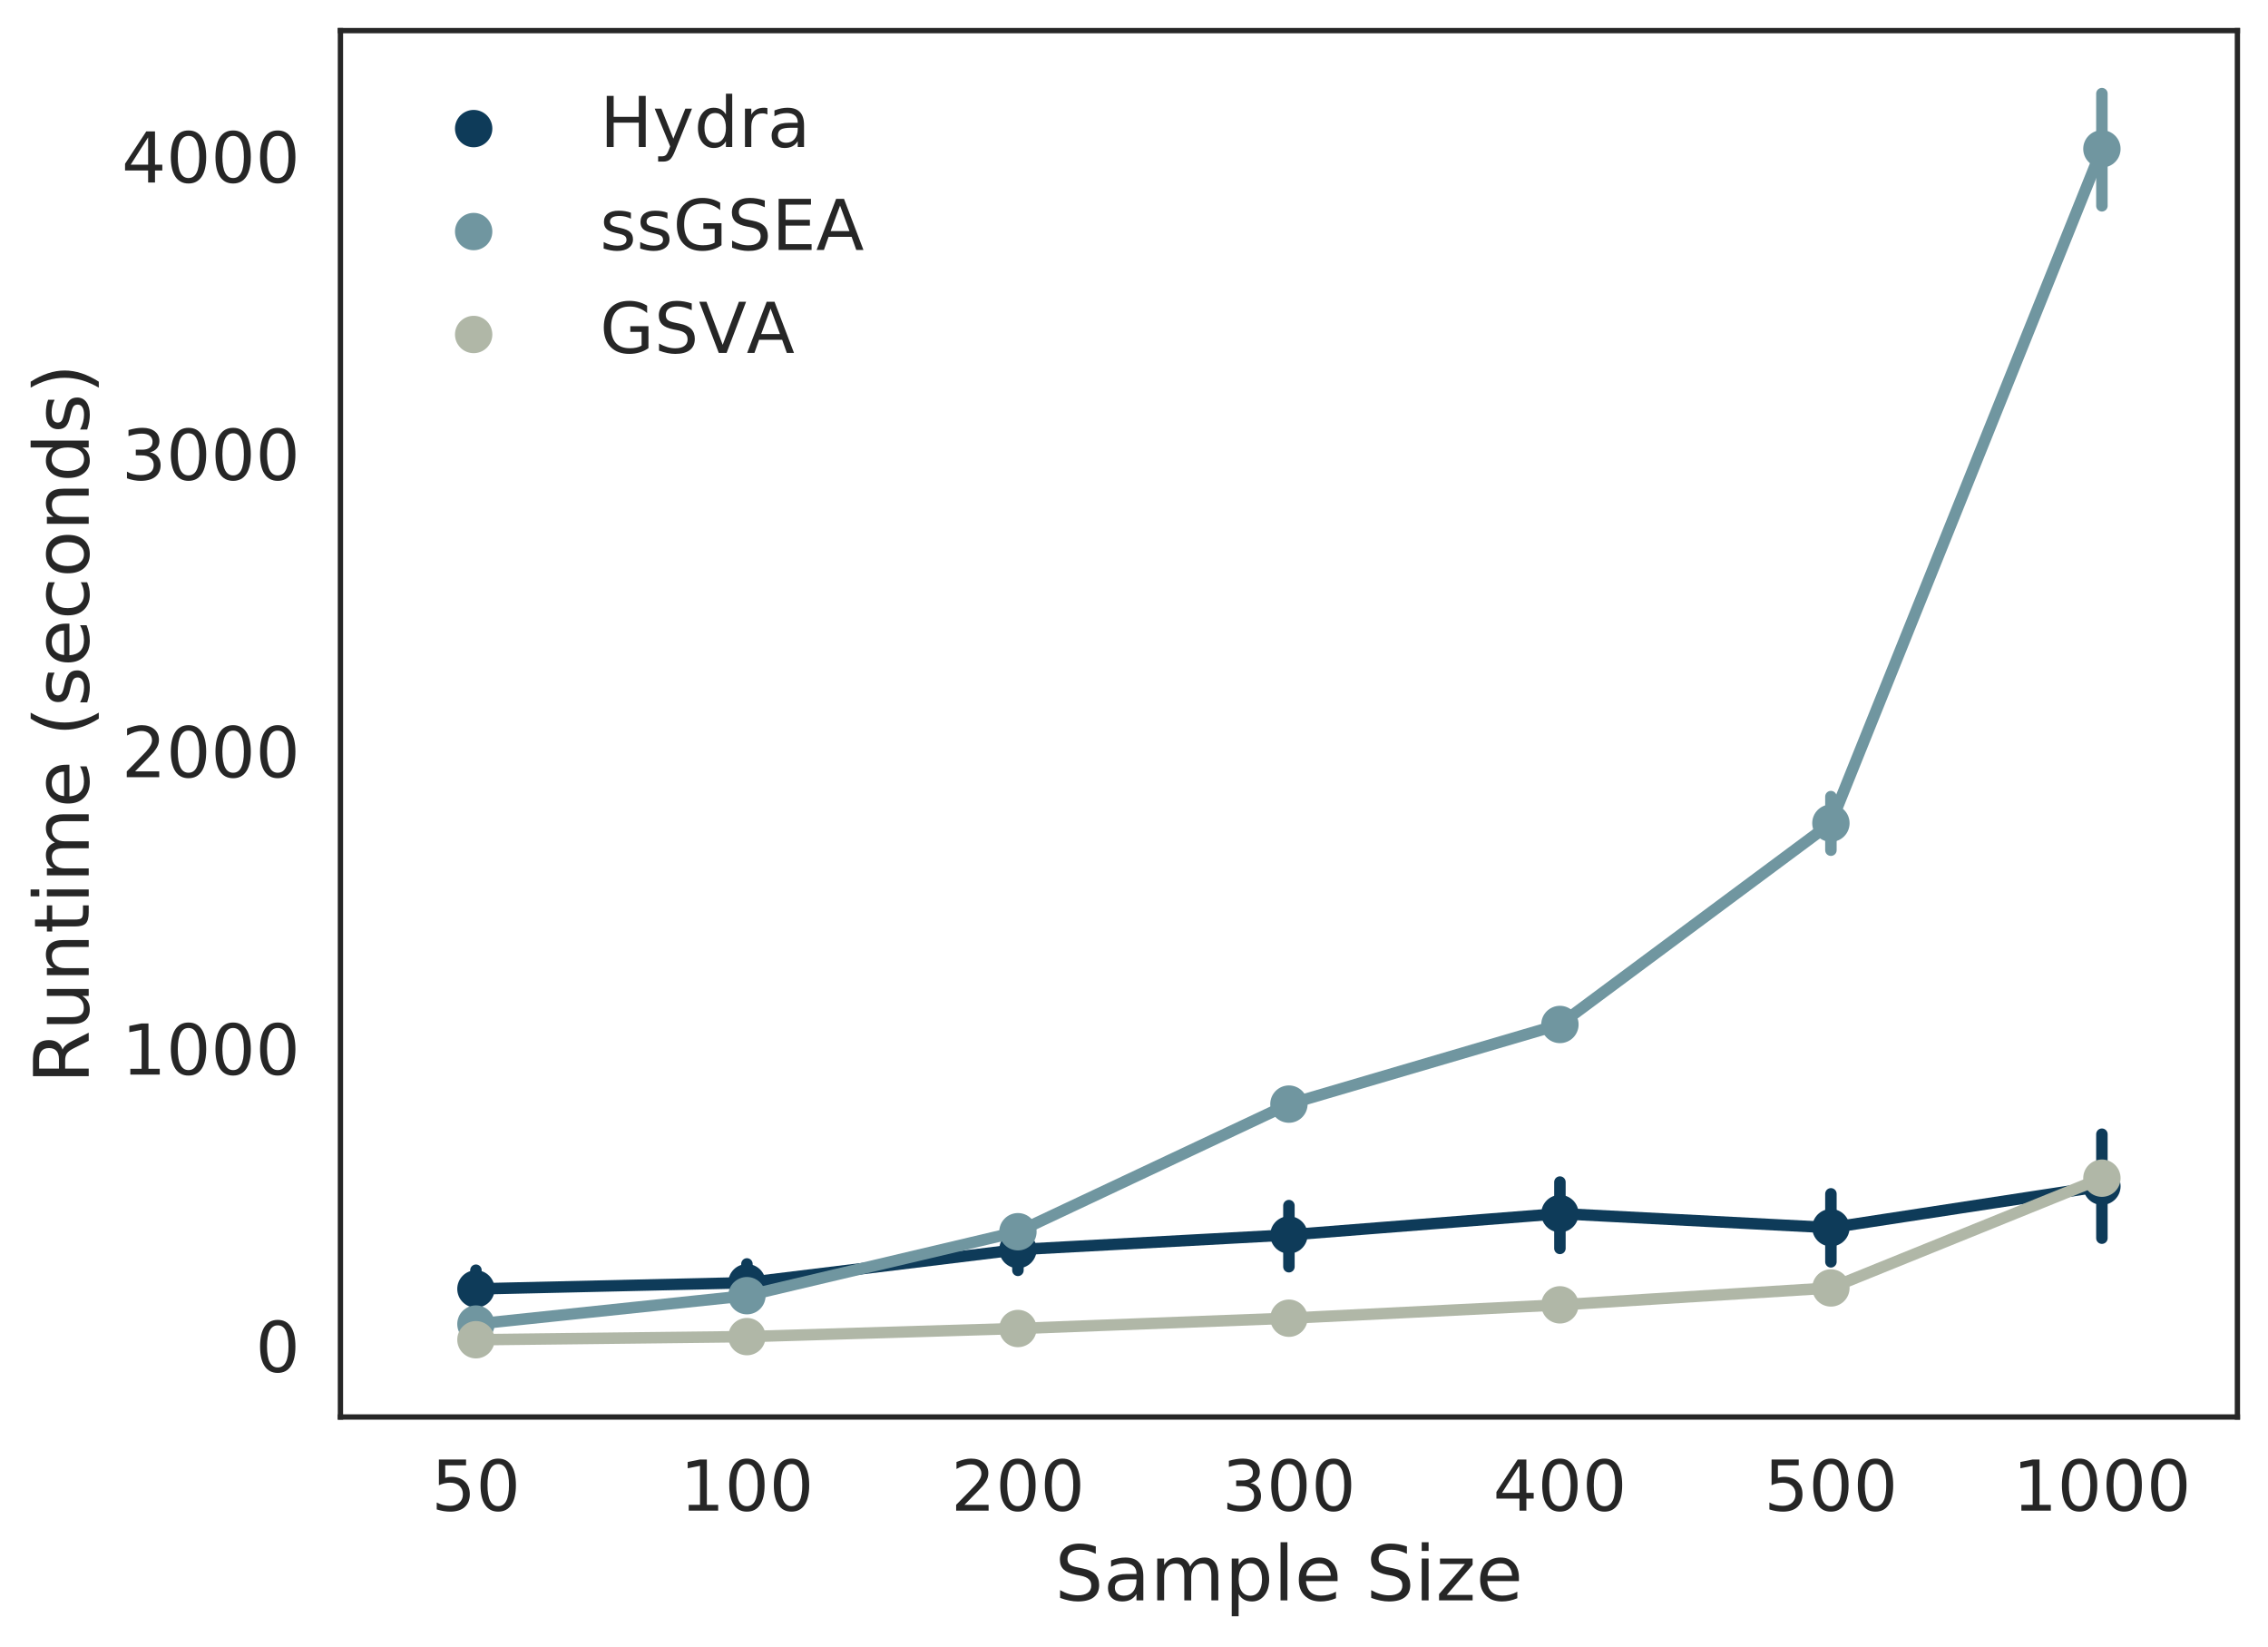 <?xml version="1.0" encoding="utf-8" standalone="no"?>
<!DOCTYPE svg PUBLIC "-//W3C//DTD SVG 1.1//EN"
  "http://www.w3.org/Graphics/SVG/1.1/DTD/svg11.dtd">
<!-- Created with matplotlib (https://matplotlib.org/) -->
<svg height="387.45pt" version="1.1" viewBox="0 0 533.713 387.45" width="533.713pt" xmlns="http://www.w3.org/2000/svg" xmlns:xlink="http://www.w3.org/1999/xlink">
 <defs>
  <style type="text/css">
*{stroke-linecap:butt;stroke-linejoin:round;}
  </style>
 </defs>
 <g id="figure_1">
  <g id="patch_1">
   <path d="M 0 387.45 
L 533.713 387.45 
L 533.713 0 
L 0 0 
z
" style="fill:#ffffff;"/>
  </g>
  <g id="axes_1">
   <g id="patch_2">
    <path d="M 80.113 333.36 
L 526.513 333.36 
L 526.513 7.2 
L 80.113 7.2 
z
" style="fill:#ffffff;"/>
   </g>
   <g id="matplotlib.axis_1">
    <g id="xtick_1">
     <g id="text_1">
      <!-- 50 -->
      <defs>
       <path d="M 10.797 72.906 
L 49.516 72.906 
L 49.516 64.594 
L 19.828 64.594 
L 19.828 46.734 
Q 21.969 47.469 24.109 47.828 
Q 26.266 48.188 28.422 48.188 
Q 40.625 48.188 47.75 41.5 
Q 54.891 34.812 54.891 23.391 
Q 54.891 11.625 47.562 5.094 
Q 40.234 -1.422 26.906 -1.422 
Q 22.312 -1.422 17.547 -0.641 
Q 12.797 0.141 7.719 1.703 
L 7.719 11.625 
Q 12.109 9.234 16.797 8.062 
Q 21.484 6.891 26.703 6.891 
Q 35.156 6.891 40.078 11.328 
Q 45.016 15.766 45.016 23.391 
Q 45.016 31 40.078 35.438 
Q 35.156 39.891 26.703 39.891 
Q 22.75 39.891 18.812 39.016 
Q 14.891 38.141 10.797 36.281 
z
" id="DejaVuSans-53"/>
       <path d="M 31.781 66.406 
Q 24.172 66.406 20.328 58.906 
Q 16.5 51.422 16.5 36.375 
Q 16.5 21.391 20.328 13.891 
Q 24.172 6.391 31.781 6.391 
Q 39.453 6.391 43.281 13.891 
Q 47.125 21.391 47.125 36.375 
Q 47.125 51.422 43.281 58.906 
Q 39.453 66.406 31.781 66.406 
z
M 31.781 74.219 
Q 44.047 74.219 50.516 64.516 
Q 56.984 54.828 56.984 36.375 
Q 56.984 17.969 50.516 8.266 
Q 44.047 -1.422 31.781 -1.422 
Q 19.531 -1.422 13.062 8.266 
Q 6.594 17.969 6.594 36.375 
Q 6.594 54.828 13.062 64.516 
Q 19.531 74.219 31.781 74.219 
z
" id="DejaVuSans-48"/>
      </defs>
      <g style="fill:#262626;" transform="translate(101.501 355.397)scale(0.165 -0.165)">
       <use xlink:href="#DejaVuSans-53"/>
       <use x="63.623" xlink:href="#DejaVuSans-48"/>
      </g>
     </g>
    </g>
    <g id="xtick_2">
     <g id="text_2">
      <!-- 100 -->
      <defs>
       <path d="M 12.406 8.297 
L 28.516 8.297 
L 28.516 63.922 
L 10.984 60.406 
L 10.984 69.391 
L 28.422 72.906 
L 38.281 72.906 
L 38.281 8.297 
L 54.391 8.297 
L 54.391 0 
L 12.406 0 
z
" id="DejaVuSans-49"/>
      </defs>
      <g style="fill:#262626;" transform="translate(160.023 355.397)scale(0.165 -0.165)">
       <use xlink:href="#DejaVuSans-49"/>
       <use x="63.623" xlink:href="#DejaVuSans-48"/>
       <use x="127.246" xlink:href="#DejaVuSans-48"/>
      </g>
     </g>
    </g>
    <g id="xtick_3">
     <g id="text_3">
      <!-- 200 -->
      <defs>
       <path d="M 19.188 8.297 
L 53.609 8.297 
L 53.609 0 
L 7.328 0 
L 7.328 8.297 
Q 12.938 14.109 22.625 23.891 
Q 32.328 33.688 34.812 36.531 
Q 39.547 41.844 41.422 45.531 
Q 43.312 49.219 43.312 52.781 
Q 43.312 58.594 39.234 62.25 
Q 35.156 65.922 28.609 65.922 
Q 23.969 65.922 18.812 64.312 
Q 13.672 62.703 7.812 59.422 
L 7.812 69.391 
Q 13.766 71.781 18.938 73 
Q 24.125 74.219 28.422 74.219 
Q 39.75 74.219 46.484 68.547 
Q 53.219 62.891 53.219 53.422 
Q 53.219 48.922 51.531 44.891 
Q 49.859 40.875 45.406 35.406 
Q 44.188 33.984 37.641 27.219 
Q 31.109 20.453 19.188 8.297 
z
" id="DejaVuSans-50"/>
      </defs>
      <g style="fill:#262626;" transform="translate(223.795 355.397)scale(0.165 -0.165)">
       <use xlink:href="#DejaVuSans-50"/>
       <use x="63.623" xlink:href="#DejaVuSans-48"/>
       <use x="127.246" xlink:href="#DejaVuSans-48"/>
      </g>
     </g>
    </g>
    <g id="xtick_4">
     <g id="text_4">
      <!-- 300 -->
      <defs>
       <path d="M 40.578 39.312 
Q 47.656 37.797 51.625 33 
Q 55.609 28.219 55.609 21.188 
Q 55.609 10.406 48.188 4.484 
Q 40.766 -1.422 27.094 -1.422 
Q 22.516 -1.422 17.656 -0.516 
Q 12.797 0.391 7.625 2.203 
L 7.625 11.719 
Q 11.719 9.328 16.594 8.109 
Q 21.484 6.891 26.812 6.891 
Q 36.078 6.891 40.938 10.547 
Q 45.797 14.203 45.797 21.188 
Q 45.797 27.641 41.281 31.266 
Q 36.766 34.906 28.719 34.906 
L 20.219 34.906 
L 20.219 43.016 
L 29.109 43.016 
Q 36.375 43.016 40.234 45.922 
Q 44.094 48.828 44.094 54.297 
Q 44.094 59.906 40.109 62.906 
Q 36.141 65.922 28.719 65.922 
Q 24.656 65.922 20.016 65.031 
Q 15.375 64.156 9.812 62.312 
L 9.812 71.094 
Q 15.438 72.656 20.344 73.438 
Q 25.25 74.219 29.594 74.219 
Q 40.828 74.219 47.359 69.109 
Q 53.906 64.016 53.906 55.328 
Q 53.906 49.266 50.438 45.094 
Q 46.969 40.922 40.578 39.312 
z
" id="DejaVuSans-51"/>
      </defs>
      <g style="fill:#262626;" transform="translate(287.566 355.397)scale(0.165 -0.165)">
       <use xlink:href="#DejaVuSans-51"/>
       <use x="63.623" xlink:href="#DejaVuSans-48"/>
       <use x="127.246" xlink:href="#DejaVuSans-48"/>
      </g>
     </g>
    </g>
    <g id="xtick_5">
     <g id="text_5">
      <!-- 400 -->
      <defs>
       <path d="M 37.797 64.312 
L 12.891 25.391 
L 37.797 25.391 
z
M 35.203 72.906 
L 47.609 72.906 
L 47.609 25.391 
L 58.016 25.391 
L 58.016 17.188 
L 47.609 17.188 
L 47.609 0 
L 37.797 0 
L 37.797 17.188 
L 4.891 17.188 
L 4.891 26.703 
z
" id="DejaVuSans-52"/>
      </defs>
      <g style="fill:#262626;" transform="translate(351.337 355.397)scale(0.165 -0.165)">
       <use xlink:href="#DejaVuSans-52"/>
       <use x="63.623" xlink:href="#DejaVuSans-48"/>
       <use x="127.246" xlink:href="#DejaVuSans-48"/>
      </g>
     </g>
    </g>
    <g id="xtick_6">
     <g id="text_6">
      <!-- 500 -->
      <g style="fill:#262626;" transform="translate(415.109 355.397)scale(0.165 -0.165)">
       <use xlink:href="#DejaVuSans-53"/>
       <use x="63.623" xlink:href="#DejaVuSans-48"/>
       <use x="127.246" xlink:href="#DejaVuSans-48"/>
      </g>
     </g>
    </g>
    <g id="xtick_7">
     <g id="text_7">
      <!-- 1000 -->
      <g style="fill:#262626;" transform="translate(473.631 355.397)scale(0.165 -0.165)">
       <use xlink:href="#DejaVuSans-49"/>
       <use x="63.623" xlink:href="#DejaVuSans-48"/>
       <use x="127.246" xlink:href="#DejaVuSans-48"/>
       <use x="190.869" xlink:href="#DejaVuSans-48"/>
      </g>
     </g>
    </g>
    <g id="text_8">
     <!-- Sample Size -->
     <defs>
      <path d="M 53.516 70.516 
L 53.516 60.891 
Q 47.906 63.578 42.922 64.891 
Q 37.938 66.219 33.297 66.219 
Q 25.25 66.219 20.875 63.094 
Q 16.5 59.969 16.5 54.203 
Q 16.5 49.359 19.406 46.891 
Q 22.312 44.438 30.422 42.922 
L 36.375 41.703 
Q 47.406 39.594 52.656 34.297 
Q 57.906 29 57.906 20.125 
Q 57.906 9.516 50.797 4.047 
Q 43.703 -1.422 29.984 -1.422 
Q 24.812 -1.422 18.969 -0.25 
Q 13.141 0.922 6.891 3.219 
L 6.891 13.375 
Q 12.891 10.016 18.656 8.297 
Q 24.422 6.594 29.984 6.594 
Q 38.422 6.594 43.016 9.906 
Q 47.609 13.234 47.609 19.391 
Q 47.609 24.75 44.312 27.781 
Q 41.016 30.812 33.5 32.328 
L 27.484 33.5 
Q 16.453 35.688 11.516 40.375 
Q 6.594 45.062 6.594 53.422 
Q 6.594 63.094 13.406 68.656 
Q 20.219 74.219 32.172 74.219 
Q 37.312 74.219 42.625 73.281 
Q 47.953 72.359 53.516 70.516 
z
" id="DejaVuSans-83"/>
      <path d="M 34.281 27.484 
Q 23.391 27.484 19.188 25 
Q 14.984 22.516 14.984 16.5 
Q 14.984 11.719 18.141 8.906 
Q 21.297 6.109 26.703 6.109 
Q 34.188 6.109 38.703 11.406 
Q 43.219 16.703 43.219 25.484 
L 43.219 27.484 
z
M 52.203 31.203 
L 52.203 0 
L 43.219 0 
L 43.219 8.297 
Q 40.141 3.328 35.547 0.953 
Q 30.953 -1.422 24.312 -1.422 
Q 15.922 -1.422 10.953 3.297 
Q 6 8.016 6 15.922 
Q 6 25.141 12.172 29.828 
Q 18.359 34.516 30.609 34.516 
L 43.219 34.516 
L 43.219 35.406 
Q 43.219 41.609 39.141 45 
Q 35.062 48.391 27.688 48.391 
Q 23 48.391 18.547 47.266 
Q 14.109 46.141 10.016 43.891 
L 10.016 52.203 
Q 14.938 54.109 19.578 55.047 
Q 24.219 56 28.609 56 
Q 40.484 56 46.344 49.844 
Q 52.203 43.703 52.203 31.203 
z
" id="DejaVuSans-97"/>
      <path d="M 52 44.188 
Q 55.375 50.25 60.062 53.125 
Q 64.75 56 71.094 56 
Q 79.641 56 84.281 50.016 
Q 88.922 44.047 88.922 33.016 
L 88.922 0 
L 79.891 0 
L 79.891 32.719 
Q 79.891 40.578 77.094 44.375 
Q 74.312 48.188 68.609 48.188 
Q 61.625 48.188 57.562 43.547 
Q 53.516 38.922 53.516 30.906 
L 53.516 0 
L 44.484 0 
L 44.484 32.719 
Q 44.484 40.625 41.703 44.406 
Q 38.922 48.188 33.109 48.188 
Q 26.219 48.188 22.156 43.531 
Q 18.109 38.875 18.109 30.906 
L 18.109 0 
L 9.078 0 
L 9.078 54.688 
L 18.109 54.688 
L 18.109 46.188 
Q 21.188 51.219 25.484 53.609 
Q 29.781 56 35.688 56 
Q 41.656 56 45.828 52.969 
Q 50 49.953 52 44.188 
z
" id="DejaVuSans-109"/>
      <path d="M 18.109 8.203 
L 18.109 -20.797 
L 9.078 -20.797 
L 9.078 54.688 
L 18.109 54.688 
L 18.109 46.391 
Q 20.953 51.266 25.266 53.625 
Q 29.594 56 35.594 56 
Q 45.562 56 51.781 48.094 
Q 58.016 40.188 58.016 27.297 
Q 58.016 14.406 51.781 6.484 
Q 45.562 -1.422 35.594 -1.422 
Q 29.594 -1.422 25.266 0.953 
Q 20.953 3.328 18.109 8.203 
z
M 48.688 27.297 
Q 48.688 37.203 44.609 42.844 
Q 40.531 48.484 33.406 48.484 
Q 26.266 48.484 22.188 42.844 
Q 18.109 37.203 18.109 27.297 
Q 18.109 17.391 22.188 11.75 
Q 26.266 6.109 33.406 6.109 
Q 40.531 6.109 44.609 11.75 
Q 48.688 17.391 48.688 27.297 
z
" id="DejaVuSans-112"/>
      <path d="M 9.422 75.984 
L 18.406 75.984 
L 18.406 0 
L 9.422 0 
z
" id="DejaVuSans-108"/>
      <path d="M 56.203 29.594 
L 56.203 25.203 
L 14.891 25.203 
Q 15.484 15.922 20.484 11.062 
Q 25.484 6.203 34.422 6.203 
Q 39.594 6.203 44.453 7.469 
Q 49.312 8.734 54.109 11.281 
L 54.109 2.781 
Q 49.266 0.734 44.188 -0.344 
Q 39.109 -1.422 33.891 -1.422 
Q 20.797 -1.422 13.156 6.188 
Q 5.516 13.812 5.516 26.812 
Q 5.516 40.234 12.766 48.109 
Q 20.016 56 32.328 56 
Q 43.359 56 49.781 48.891 
Q 56.203 41.797 56.203 29.594 
z
M 47.219 32.234 
Q 47.125 39.594 43.094 43.984 
Q 39.062 48.391 32.422 48.391 
Q 24.906 48.391 20.391 44.141 
Q 15.875 39.891 15.188 32.172 
z
" id="DejaVuSans-101"/>
      <path id="DejaVuSans-32"/>
      <path d="M 9.422 54.688 
L 18.406 54.688 
L 18.406 0 
L 9.422 0 
z
M 9.422 75.984 
L 18.406 75.984 
L 18.406 64.594 
L 9.422 64.594 
z
" id="DejaVuSans-105"/>
      <path d="M 5.516 54.688 
L 48.188 54.688 
L 48.188 46.484 
L 14.406 7.172 
L 48.188 7.172 
L 48.188 0 
L 4.297 0 
L 4.297 8.203 
L 38.094 47.516 
L 5.516 47.516 
z
" id="DejaVuSans-122"/>
     </defs>
     <g style="fill:#262626;" transform="translate(248.23 376.506)scale(0.18 -0.18)">
      <use xlink:href="#DejaVuSans-83"/>
      <use x="63.477" xlink:href="#DejaVuSans-97"/>
      <use x="124.756" xlink:href="#DejaVuSans-109"/>
      <use x="222.168" xlink:href="#DejaVuSans-112"/>
      <use x="285.645" xlink:href="#DejaVuSans-108"/>
      <use x="313.428" xlink:href="#DejaVuSans-101"/>
      <use x="374.951" xlink:href="#DejaVuSans-32"/>
      <use x="406.738" xlink:href="#DejaVuSans-83"/>
      <use x="470.215" xlink:href="#DejaVuSans-105"/>
      <use x="497.998" xlink:href="#DejaVuSans-122"/>
      <use x="550.488" xlink:href="#DejaVuSans-101"/>
     </g>
    </g>
   </g>
   <g id="matplotlib.axis_2">
    <g id="ytick_1">
     <g id="text_9">
      <!-- 0 -->
      <g style="fill:#262626;" transform="translate(60.115 322.762)scale(0.165 -0.165)">
       <use xlink:href="#DejaVuSans-48"/>
      </g>
     </g>
    </g>
    <g id="ytick_2">
     <g id="text_10">
      <!-- 1000 -->
      <g style="fill:#262626;" transform="translate(28.621 252.806)scale(0.165 -0.165)">
       <use xlink:href="#DejaVuSans-49"/>
       <use x="63.623" xlink:href="#DejaVuSans-48"/>
       <use x="127.246" xlink:href="#DejaVuSans-48"/>
       <use x="190.869" xlink:href="#DejaVuSans-48"/>
      </g>
     </g>
    </g>
    <g id="ytick_3">
     <g id="text_11">
      <!-- 2000 -->
      <g style="fill:#262626;" transform="translate(28.621 182.849)scale(0.165 -0.165)">
       <use xlink:href="#DejaVuSans-50"/>
       <use x="63.623" xlink:href="#DejaVuSans-48"/>
       <use x="127.246" xlink:href="#DejaVuSans-48"/>
       <use x="190.869" xlink:href="#DejaVuSans-48"/>
      </g>
     </g>
    </g>
    <g id="ytick_4">
     <g id="text_12">
      <!-- 3000 -->
      <g style="fill:#262626;" transform="translate(28.621 112.893)scale(0.165 -0.165)">
       <use xlink:href="#DejaVuSans-51"/>
       <use x="63.623" xlink:href="#DejaVuSans-48"/>
       <use x="127.246" xlink:href="#DejaVuSans-48"/>
       <use x="190.869" xlink:href="#DejaVuSans-48"/>
      </g>
     </g>
    </g>
    <g id="ytick_5">
     <g id="text_13">
      <!-- 4000 -->
      <g style="fill:#262626;" transform="translate(28.621 42.936)scale(0.165 -0.165)">
       <use xlink:href="#DejaVuSans-52"/>
       <use x="63.623" xlink:href="#DejaVuSans-48"/>
       <use x="127.246" xlink:href="#DejaVuSans-48"/>
       <use x="190.869" xlink:href="#DejaVuSans-48"/>
      </g>
     </g>
    </g>
    <g id="text_14">
     <!-- Runtime (seconds) -->
     <defs>
      <path d="M 44.391 34.188 
Q 47.562 33.109 50.562 29.594 
Q 53.562 26.078 56.594 19.922 
L 66.609 0 
L 56 0 
L 46.688 18.703 
Q 43.062 26.031 39.672 28.422 
Q 36.281 30.812 30.422 30.812 
L 19.672 30.812 
L 19.672 0 
L 9.812 0 
L 9.812 72.906 
L 32.078 72.906 
Q 44.578 72.906 50.734 67.672 
Q 56.891 62.453 56.891 51.906 
Q 56.891 45.016 53.688 40.469 
Q 50.484 35.938 44.391 34.188 
z
M 19.672 64.797 
L 19.672 38.922 
L 32.078 38.922 
Q 39.203 38.922 42.844 42.219 
Q 46.484 45.516 46.484 51.906 
Q 46.484 58.297 42.844 61.547 
Q 39.203 64.797 32.078 64.797 
z
" id="DejaVuSans-82"/>
      <path d="M 8.5 21.578 
L 8.5 54.688 
L 17.484 54.688 
L 17.484 21.922 
Q 17.484 14.156 20.5 10.266 
Q 23.531 6.391 29.594 6.391 
Q 36.859 6.391 41.078 11.031 
Q 45.312 15.672 45.312 23.688 
L 45.312 54.688 
L 54.297 54.688 
L 54.297 0 
L 45.312 0 
L 45.312 8.406 
Q 42.047 3.422 37.719 1 
Q 33.406 -1.422 27.688 -1.422 
Q 18.266 -1.422 13.375 4.438 
Q 8.5 10.297 8.5 21.578 
z
M 31.109 56 
z
" id="DejaVuSans-117"/>
      <path d="M 54.891 33.016 
L 54.891 0 
L 45.906 0 
L 45.906 32.719 
Q 45.906 40.484 42.875 44.328 
Q 39.844 48.188 33.797 48.188 
Q 26.516 48.188 22.312 43.547 
Q 18.109 38.922 18.109 30.906 
L 18.109 0 
L 9.078 0 
L 9.078 54.688 
L 18.109 54.688 
L 18.109 46.188 
Q 21.344 51.125 25.703 53.562 
Q 30.078 56 35.797 56 
Q 45.219 56 50.047 50.172 
Q 54.891 44.344 54.891 33.016 
z
" id="DejaVuSans-110"/>
      <path d="M 18.312 70.219 
L 18.312 54.688 
L 36.812 54.688 
L 36.812 47.703 
L 18.312 47.703 
L 18.312 18.016 
Q 18.312 11.328 20.141 9.422 
Q 21.969 7.516 27.594 7.516 
L 36.812 7.516 
L 36.812 0 
L 27.594 0 
Q 17.188 0 13.234 3.875 
Q 9.281 7.766 9.281 18.016 
L 9.281 47.703 
L 2.688 47.703 
L 2.688 54.688 
L 9.281 54.688 
L 9.281 70.219 
z
" id="DejaVuSans-116"/>
      <path d="M 31 75.875 
Q 24.469 64.656 21.281 53.656 
Q 18.109 42.672 18.109 31.391 
Q 18.109 20.125 21.312 9.062 
Q 24.516 -2 31 -13.188 
L 23.188 -13.188 
Q 15.875 -1.703 12.234 9.375 
Q 8.594 20.453 8.594 31.391 
Q 8.594 42.281 12.203 53.312 
Q 15.828 64.359 23.188 75.875 
z
" id="DejaVuSans-40"/>
      <path d="M 44.281 53.078 
L 44.281 44.578 
Q 40.484 46.531 36.375 47.5 
Q 32.281 48.484 27.875 48.484 
Q 21.188 48.484 17.844 46.438 
Q 14.5 44.391 14.5 40.281 
Q 14.5 37.156 16.891 35.375 
Q 19.281 33.594 26.516 31.984 
L 29.594 31.297 
Q 39.156 29.25 43.188 25.516 
Q 47.219 21.781 47.219 15.094 
Q 47.219 7.469 41.188 3.016 
Q 35.156 -1.422 24.609 -1.422 
Q 20.219 -1.422 15.453 -0.562 
Q 10.688 0.297 5.422 2 
L 5.422 11.281 
Q 10.406 8.688 15.234 7.391 
Q 20.062 6.109 24.812 6.109 
Q 31.156 6.109 34.562 8.281 
Q 37.984 10.453 37.984 14.406 
Q 37.984 18.062 35.516 20.016 
Q 33.062 21.969 24.703 23.781 
L 21.578 24.516 
Q 13.234 26.266 9.516 29.906 
Q 5.812 33.547 5.812 39.891 
Q 5.812 47.609 11.281 51.797 
Q 16.75 56 26.812 56 
Q 31.781 56 36.172 55.266 
Q 40.578 54.547 44.281 53.078 
z
" id="DejaVuSans-115"/>
      <path d="M 48.781 52.594 
L 48.781 44.188 
Q 44.969 46.297 41.141 47.344 
Q 37.312 48.391 33.406 48.391 
Q 24.656 48.391 19.812 42.844 
Q 14.984 37.312 14.984 27.297 
Q 14.984 17.281 19.812 11.734 
Q 24.656 6.203 33.406 6.203 
Q 37.312 6.203 41.141 7.25 
Q 44.969 8.297 48.781 10.406 
L 48.781 2.094 
Q 45.016 0.344 40.984 -0.531 
Q 36.969 -1.422 32.422 -1.422 
Q 20.062 -1.422 12.781 6.344 
Q 5.516 14.109 5.516 27.297 
Q 5.516 40.672 12.859 48.328 
Q 20.219 56 33.016 56 
Q 37.156 56 41.109 55.141 
Q 45.062 54.297 48.781 52.594 
z
" id="DejaVuSans-99"/>
      <path d="M 30.609 48.391 
Q 23.391 48.391 19.188 42.75 
Q 14.984 37.109 14.984 27.297 
Q 14.984 17.484 19.156 11.844 
Q 23.344 6.203 30.609 6.203 
Q 37.797 6.203 41.984 11.859 
Q 46.188 17.531 46.188 27.297 
Q 46.188 37.016 41.984 42.703 
Q 37.797 48.391 30.609 48.391 
z
M 30.609 56 
Q 42.328 56 49.016 48.375 
Q 55.719 40.766 55.719 27.297 
Q 55.719 13.875 49.016 6.219 
Q 42.328 -1.422 30.609 -1.422 
Q 18.844 -1.422 12.172 6.219 
Q 5.516 13.875 5.516 27.297 
Q 5.516 40.766 12.172 48.375 
Q 18.844 56 30.609 56 
z
" id="DejaVuSans-111"/>
      <path d="M 45.406 46.391 
L 45.406 75.984 
L 54.391 75.984 
L 54.391 0 
L 45.406 0 
L 45.406 8.203 
Q 42.578 3.328 38.25 0.953 
Q 33.938 -1.422 27.875 -1.422 
Q 17.969 -1.422 11.734 6.484 
Q 5.516 14.406 5.516 27.297 
Q 5.516 40.188 11.734 48.094 
Q 17.969 56 27.875 56 
Q 33.938 56 38.25 53.625 
Q 42.578 51.266 45.406 46.391 
z
M 14.797 27.297 
Q 14.797 17.391 18.875 11.75 
Q 22.953 6.109 30.078 6.109 
Q 37.203 6.109 41.297 11.75 
Q 45.406 17.391 45.406 27.297 
Q 45.406 37.203 41.297 42.844 
Q 37.203 48.484 30.078 48.484 
Q 22.953 48.484 18.875 42.844 
Q 14.797 37.203 14.797 27.297 
z
" id="DejaVuSans-100"/>
      <path d="M 8.016 75.875 
L 15.828 75.875 
Q 23.141 64.359 26.781 53.312 
Q 30.422 42.281 30.422 31.391 
Q 30.422 20.453 26.781 9.375 
Q 23.141 -1.703 15.828 -13.188 
L 8.016 -13.188 
Q 14.5 -2 17.703 9.062 
Q 20.906 20.125 20.906 31.391 
Q 20.906 42.672 17.703 53.656 
Q 14.5 64.656 8.016 75.875 
z
" id="DejaVuSans-41"/>
     </defs>
     <g style="fill:#262626;" transform="translate(20.877 254.939)rotate(-90)scale(0.18 -0.18)">
      <use xlink:href="#DejaVuSans-82"/>
      <use x="69.42" xlink:href="#DejaVuSans-117"/>
      <use x="132.799" xlink:href="#DejaVuSans-110"/>
      <use x="196.178" xlink:href="#DejaVuSans-116"/>
      <use x="235.387" xlink:href="#DejaVuSans-105"/>
      <use x="263.17" xlink:href="#DejaVuSans-109"/>
      <use x="360.582" xlink:href="#DejaVuSans-101"/>
      <use x="422.105" xlink:href="#DejaVuSans-32"/>
      <use x="453.893" xlink:href="#DejaVuSans-40"/>
      <use x="492.906" xlink:href="#DejaVuSans-115"/>
      <use x="545.006" xlink:href="#DejaVuSans-101"/>
      <use x="606.529" xlink:href="#DejaVuSans-99"/>
      <use x="661.51" xlink:href="#DejaVuSans-111"/>
      <use x="722.691" xlink:href="#DejaVuSans-110"/>
      <use x="786.07" xlink:href="#DejaVuSans-100"/>
      <use x="849.547" xlink:href="#DejaVuSans-115"/>
      <use x="901.646" xlink:href="#DejaVuSans-41"/>
     </g>
    </g>
   </g>
   <g id="PathCollection_1">
    <defs>
     <path d="M 0 3.384 
C 0.897 3.384 1.758 3.027 2.393 2.393 
C 3.027 1.758 3.384 0.897 3.384 0 
C 3.384 -0.897 3.027 -1.758 2.393 -2.393 
C 1.758 -3.027 0.897 -3.384 0 -3.384 
C -0.897 -3.384 -1.758 -3.027 -2.393 -2.393 
C -3.027 -1.758 -3.384 -0.897 -3.384 0 
C -3.384 0.897 -3.027 1.758 -2.393 2.393 
C -1.758 3.027 -0.897 3.384 0 3.384 
z
" id="C0_0_6150bca392"/>
    </defs>
    <g clip-path="url(#pb5e7645df7)">
     <use style="fill:#0e3b59;stroke:#0e3b59;stroke-width:2.025;" x="111.999" xlink:href="#C0_0_6150bca392" y="303.235"/>
    </g>
    <g clip-path="url(#pb5e7645df7)">
     <use style="fill:#0e3b59;stroke:#0e3b59;stroke-width:2.025;" x="175.77" xlink:href="#C0_0_6150bca392" y="301.772"/>
    </g>
    <g clip-path="url(#pb5e7645df7)">
     <use style="fill:#0e3b59;stroke:#0e3b59;stroke-width:2.025;" x="239.542" xlink:href="#C0_0_6150bca392" y="293.978"/>
    </g>
    <g clip-path="url(#pb5e7645df7)">
     <use style="fill:#0e3b59;stroke:#0e3b59;stroke-width:2.025;" x="303.313" xlink:href="#C0_0_6150bca392" y="290.529"/>
    </g>
    <g clip-path="url(#pb5e7645df7)">
     <use style="fill:#0e3b59;stroke:#0e3b59;stroke-width:2.025;" x="367.085" xlink:href="#C0_0_6150bca392" y="285.52"/>
    </g>
    <g clip-path="url(#pb5e7645df7)">
     <use style="fill:#0e3b59;stroke:#0e3b59;stroke-width:2.025;" x="430.856" xlink:href="#C0_0_6150bca392" y="288.827"/>
    </g>
    <g clip-path="url(#pb5e7645df7)">
     <use style="fill:#0e3b59;stroke:#0e3b59;stroke-width:2.025;" x="494.627" xlink:href="#C0_0_6150bca392" y="279.073"/>
    </g>
   </g>
   <g id="line2d_1">
    <path clip-path="url(#pb5e7645df7)" d="M 111.999 303.235 
L 175.77 301.772 
L 239.542 293.978 
L 303.313 290.529 
L 367.085 285.52 
L 430.856 288.827 
L 494.627 279.073 
" style="fill:none;stroke:#0e3b59;stroke-linecap:round;stroke-width:2.7;"/>
   </g>
   <g id="line2d_2">
    <path clip-path="url(#pb5e7645df7)" d="M 111.999 307.697 
L 111.999 298.832 
" style="fill:none;stroke:#0e3b59;stroke-linecap:round;stroke-width:2.7;"/>
   </g>
   <g id="line2d_3">
    <path clip-path="url(#pb5e7645df7)" d="M 175.77 306.684 
L 175.77 297.352 
" style="fill:none;stroke:#0e3b59;stroke-linecap:round;stroke-width:2.7;"/>
   </g>
   <g id="line2d_4">
    <path clip-path="url(#pb5e7645df7)" d="M 239.542 298.866 
L 239.542 290.054 
" style="fill:none;stroke:#0e3b59;stroke-linecap:round;stroke-width:2.7;"/>
   </g>
   <g id="line2d_5">
    <path clip-path="url(#pb5e7645df7)" d="M 303.313 298.012 
L 303.313 283.633 
" style="fill:none;stroke:#0e3b59;stroke-linecap:round;stroke-width:2.7;"/>
   </g>
   <g id="line2d_6">
    <path clip-path="url(#pb5e7645df7)" d="M 367.085 293.702 
L 367.085 278.095 
" style="fill:none;stroke:#0e3b59;stroke-linecap:round;stroke-width:2.7;"/>
   </g>
   <g id="line2d_7">
    <path clip-path="url(#pb5e7645df7)" d="M 430.856 296.862 
L 430.856 280.865 
" style="fill:none;stroke:#0e3b59;stroke-linecap:round;stroke-width:2.7;"/>
   </g>
   <g id="line2d_8">
    <path clip-path="url(#pb5e7645df7)" d="M 494.627 291.291 
L 494.627 266.836 
" style="fill:none;stroke:#0e3b59;stroke-linecap:round;stroke-width:2.7;"/>
   </g>
   <g id="PathCollection_2">
    <defs>
     <path d="M 0 3.384 
C 0.897 3.384 1.758 3.027 2.393 2.393 
C 3.027 1.758 3.384 0.897 3.384 0 
C 3.384 -0.897 3.027 -1.758 2.393 -2.393 
C 1.758 -3.027 0.897 -3.384 0 -3.384 
C -0.897 -3.384 -1.758 -3.027 -2.393 -2.393 
C -3.027 -1.758 -3.384 -0.897 -3.384 0 
C -3.384 0.897 -3.027 1.758 -2.393 2.393 
C -1.758 3.027 -0.897 3.384 0 3.384 
z
" id="C1_0_2b0e4727e4"/>
    </defs>
    <g clip-path="url(#pb5e7645df7)">
     <use style="fill:#7096a0;stroke:#7096a0;stroke-width:2.025;" x="111.999" xlink:href="#C1_0_2b0e4727e4" y="311.502"/>
    </g>
    <g clip-path="url(#pb5e7645df7)">
     <use style="fill:#7096a0;stroke:#7096a0;stroke-width:2.025;" x="175.77" xlink:href="#C1_0_2b0e4727e4" y="304.825"/>
    </g>
    <g clip-path="url(#pb5e7645df7)">
     <use style="fill:#7096a0;stroke:#7096a0;stroke-width:2.025;" x="239.542" xlink:href="#C1_0_2b0e4727e4" y="289.778"/>
    </g>
    <g clip-path="url(#pb5e7645df7)">
     <use style="fill:#7096a0;stroke:#7096a0;stroke-width:2.025;" x="303.313" xlink:href="#C1_0_2b0e4727e4" y="259.755"/>
    </g>
    <g clip-path="url(#pb5e7645df7)">
     <use style="fill:#7096a0;stroke:#7096a0;stroke-width:2.025;" x="367.085" xlink:href="#C1_0_2b0e4727e4" y="241.02"/>
    </g>
    <g clip-path="url(#pb5e7645df7)">
     <use style="fill:#7096a0;stroke:#7096a0;stroke-width:2.025;" x="430.856" xlink:href="#C1_0_2b0e4727e4" y="193.66"/>
    </g>
    <g clip-path="url(#pb5e7645df7)">
     <use style="fill:#7096a0;stroke:#7096a0;stroke-width:2.025;" x="494.627" xlink:href="#C1_0_2b0e4727e4" y="35.02"/>
    </g>
   </g>
   <g id="line2d_9">
    <path clip-path="url(#pb5e7645df7)" d="M 111.999 311.502 
L 175.77 304.825 
L 239.542 289.778 
L 303.313 259.755 
L 367.085 241.02 
L 430.856 193.66 
L 494.627 35.02 
" style="fill:none;stroke:#7096a0;stroke-linecap:round;stroke-width:2.7;"/>
   </g>
   <g id="line2d_10">
    <path clip-path="url(#pb5e7645df7)" d="M 111.999 311.7 
L 111.999 311.321 
" style="fill:none;stroke:#7096a0;stroke-linecap:round;stroke-width:2.7;"/>
   </g>
   <g id="line2d_11">
    <path clip-path="url(#pb5e7645df7)" d="M 175.77 305.436 
L 175.77 304.324 
" style="fill:none;stroke:#7096a0;stroke-linecap:round;stroke-width:2.7;"/>
   </g>
   <g id="line2d_12">
    <path clip-path="url(#pb5e7645df7)" d="M 239.542 290.381 
L 239.542 289.134 
" style="fill:none;stroke:#7096a0;stroke-linecap:round;stroke-width:2.7;"/>
   </g>
   <g id="line2d_13">
    <path clip-path="url(#pb5e7645df7)" d="M 303.313 262.319 
L 303.313 258.018 
" style="fill:none;stroke:#7096a0;stroke-linecap:round;stroke-width:2.7;"/>
   </g>
   <g id="line2d_14">
    <path clip-path="url(#pb5e7645df7)" d="M 367.085 243.812 
L 367.085 238.319 
" style="fill:none;stroke:#7096a0;stroke-linecap:round;stroke-width:2.7;"/>
   </g>
   <g id="line2d_15">
    <path clip-path="url(#pb5e7645df7)" d="M 430.856 200.017 
L 430.856 187.408 
" style="fill:none;stroke:#7096a0;stroke-linecap:round;stroke-width:2.7;"/>
   </g>
   <g id="line2d_16">
    <path clip-path="url(#pb5e7645df7)" d="M 494.627 48.419 
L 494.627 22.025 
" style="fill:none;stroke:#7096a0;stroke-linecap:round;stroke-width:2.7;"/>
   </g>
   <g id="patch_3">
    <path d="M 80.113 333.36 
L 80.113 7.2 
" style="fill:none;stroke:#262626;stroke-linecap:square;stroke-linejoin:miter;stroke-width:1.25;"/>
   </g>
   <g id="patch_4">
    <path d="M 526.513 333.36 
L 526.513 7.2 
" style="fill:none;stroke:#262626;stroke-linecap:square;stroke-linejoin:miter;stroke-width:1.25;"/>
   </g>
   <g id="patch_5">
    <path d="M 80.113 333.36 
L 526.513 333.36 
" style="fill:none;stroke:#262626;stroke-linecap:square;stroke-linejoin:miter;stroke-width:1.25;"/>
   </g>
   <g id="patch_6">
    <path d="M 80.113 7.2 
L 526.513 7.2 
" style="fill:none;stroke:#262626;stroke-linecap:square;stroke-linejoin:miter;stroke-width:1.25;"/>
   </g>
   <g id="PathCollection_3">
    <defs>
     <path d="M 0 3.384 
C 0.897 3.384 1.758 3.027 2.393 2.393 
C 3.027 1.758 3.384 0.897 3.384 0 
C 3.384 -0.897 3.027 -1.758 2.393 -2.393 
C 1.758 -3.027 0.897 -3.384 0 -3.384 
C -0.897 -3.384 -1.758 -3.027 -2.393 -2.393 
C -3.027 -1.758 -3.384 -0.897 -3.384 0 
C -3.384 0.897 -3.027 1.758 -2.393 2.393 
C -1.758 3.027 -0.897 3.384 0 3.384 
z
" id="C2_0_e204e0f638"/>
    </defs>
    <g clip-path="url(#pb5e7645df7)">
     <use style="fill:#b0b7a7;stroke:#b0b7a7;stroke-width:2.025;" x="111.999" xlink:href="#C2_0_e204e0f638" y="315.189"/>
    </g>
    <g clip-path="url(#pb5e7645df7)">
     <use style="fill:#b0b7a7;stroke:#b0b7a7;stroke-width:2.025;" x="175.77" xlink:href="#C2_0_e204e0f638" y="314.456"/>
    </g>
    <g clip-path="url(#pb5e7645df7)">
     <use style="fill:#b0b7a7;stroke:#b0b7a7;stroke-width:2.025;" x="239.542" xlink:href="#C2_0_e204e0f638" y="312.547"/>
    </g>
    <g clip-path="url(#pb5e7645df7)">
     <use style="fill:#b0b7a7;stroke:#b0b7a7;stroke-width:2.025;" x="303.313" xlink:href="#C2_0_e204e0f638" y="310.124"/>
    </g>
    <g clip-path="url(#pb5e7645df7)">
     <use style="fill:#b0b7a7;stroke:#b0b7a7;stroke-width:2.025;" x="367.085" xlink:href="#C2_0_e204e0f638" y="306.98"/>
    </g>
    <g clip-path="url(#pb5e7645df7)">
     <use style="fill:#b0b7a7;stroke:#b0b7a7;stroke-width:2.025;" x="430.856" xlink:href="#C2_0_e204e0f638" y="303.001"/>
    </g>
    <g clip-path="url(#pb5e7645df7)">
     <use style="fill:#b0b7a7;stroke:#b0b7a7;stroke-width:2.025;" x="494.627" xlink:href="#C2_0_e204e0f638" y="277.178"/>
    </g>
   </g>
   <g id="line2d_17">
    <path clip-path="url(#pb5e7645df7)" d="M 111.999 315.189 
L 175.77 314.456 
L 239.542 312.547 
L 303.313 310.124 
L 367.085 306.98 
L 430.856 303.001 
L 494.627 277.178 
" style="fill:none;stroke:#b0b7a7;stroke-linecap:round;stroke-width:2.7;"/>
   </g>
   <g id="line2d_18">
    <path clip-path="url(#pb5e7645df7)" d="M 111.999 315.212 
L 111.999 315.162 
" style="fill:none;stroke:#b0b7a7;stroke-linecap:round;stroke-width:2.7;"/>
   </g>
   <g id="line2d_19">
    <path clip-path="url(#pb5e7645df7)" d="M 175.77 314.489 
L 175.77 314.42 
" style="fill:none;stroke:#b0b7a7;stroke-linecap:round;stroke-width:2.7;"/>
   </g>
   <g id="line2d_20">
    <path clip-path="url(#pb5e7645df7)" d="M 239.542 312.573 
L 239.542 312.518 
" style="fill:none;stroke:#b0b7a7;stroke-linecap:round;stroke-width:2.7;"/>
   </g>
   <g id="line2d_21">
    <path clip-path="url(#pb5e7645df7)" d="M 303.313 310.261 
L 303.313 309.989 
" style="fill:none;stroke:#b0b7a7;stroke-linecap:round;stroke-width:2.7;"/>
   </g>
   <g id="line2d_22">
    <path clip-path="url(#pb5e7645df7)" d="M 367.085 307.263 
L 367.085 306.687 
" style="fill:none;stroke:#b0b7a7;stroke-linecap:round;stroke-width:2.7;"/>
   </g>
   <g id="line2d_23">
    <path clip-path="url(#pb5e7645df7)" d="M 430.856 303.168 
L 430.856 302.842 
" style="fill:none;stroke:#b0b7a7;stroke-linecap:round;stroke-width:2.7;"/>
   </g>
   <g id="line2d_24">
    <path clip-path="url(#pb5e7645df7)" d="M 494.627 278.547 
L 494.627 276.255 
" style="fill:none;stroke:#b0b7a7;stroke-linecap:round;stroke-width:2.7;"/>
   </g>
   <g id="legend_1">
    <g id="PathCollection_4">
     <path d="M 111.463 33.64 
C 112.361 33.64 113.221 33.284 113.856 32.649 
C 114.491 32.014 114.847 31.154 114.847 30.256 
C 114.847 29.359 114.491 28.498 113.856 27.863 
C 113.221 27.229 112.361 26.872 111.463 26.872 
C 110.566 26.872 109.705 27.229 109.07 27.863 
C 108.436 28.498 108.079 29.359 108.079 30.256 
C 108.079 31.154 108.436 32.014 109.07 32.649 
C 109.705 33.284 110.566 33.64 111.463 33.64 
z
" style="fill:#0e3b59;stroke:#0e3b59;stroke-width:2.025;"/>
    </g>
    <g id="text_15">
     <!-- Hydra -->
     <defs>
      <path d="M 9.812 72.906 
L 19.672 72.906 
L 19.672 43.016 
L 55.516 43.016 
L 55.516 72.906 
L 65.375 72.906 
L 65.375 0 
L 55.516 0 
L 55.516 34.719 
L 19.672 34.719 
L 19.672 0 
L 9.812 0 
z
" id="DejaVuSans-72"/>
      <path d="M 32.172 -5.078 
Q 28.375 -14.844 24.75 -17.812 
Q 21.141 -20.797 15.094 -20.797 
L 7.906 -20.797 
L 7.906 -13.281 
L 13.188 -13.281 
Q 16.891 -13.281 18.938 -11.516 
Q 21 -9.766 23.484 -3.219 
L 25.094 0.875 
L 2.984 54.688 
L 12.5 54.688 
L 29.594 11.922 
L 46.688 54.688 
L 56.203 54.688 
z
" id="DejaVuSans-121"/>
      <path d="M 41.109 46.297 
Q 39.594 47.172 37.812 47.578 
Q 36.031 48 33.891 48 
Q 26.266 48 22.188 43.047 
Q 18.109 38.094 18.109 28.812 
L 18.109 0 
L 9.078 0 
L 9.078 54.688 
L 18.109 54.688 
L 18.109 46.188 
Q 20.953 51.172 25.484 53.578 
Q 30.031 56 36.531 56 
Q 37.453 56 38.578 55.875 
Q 39.703 55.766 41.062 55.516 
z
" id="DejaVuSans-114"/>
     </defs>
     <g style="fill:#262626;" transform="translate(141.163 34.587)scale(0.165 -0.165)">
      <use xlink:href="#DejaVuSans-72"/>
      <use x="75.195" xlink:href="#DejaVuSans-121"/>
      <use x="134.375" xlink:href="#DejaVuSans-100"/>
      <use x="197.852" xlink:href="#DejaVuSans-114"/>
      <use x="238.965" xlink:href="#DejaVuSans-97"/>
     </g>
    </g>
    <g id="PathCollection_5">
     <path d="M 111.463 57.859 
C 112.361 57.859 113.221 57.502 113.856 56.868 
C 114.491 56.233 114.847 55.373 114.847 54.475 
C 114.847 53.578 114.491 52.717 113.856 52.082 
C 113.221 51.448 112.361 51.091 111.463 51.091 
C 110.566 51.091 109.705 51.448 109.07 52.082 
C 108.436 52.717 108.079 53.578 108.079 54.475 
C 108.079 55.373 108.436 56.233 109.07 56.868 
C 109.705 57.502 110.566 57.859 111.463 57.859 
z
" style="fill:#7096a0;stroke:#7096a0;stroke-width:2.025;"/>
    </g>
    <g id="text_16">
     <!-- ssGSEA -->
     <defs>
      <path d="M 59.516 10.406 
L 59.516 29.984 
L 43.406 29.984 
L 43.406 38.094 
L 69.281 38.094 
L 69.281 6.781 
Q 63.578 2.734 56.688 0.656 
Q 49.812 -1.422 42 -1.422 
Q 24.906 -1.422 15.25 8.562 
Q 5.609 18.562 5.609 36.375 
Q 5.609 54.25 15.25 64.234 
Q 24.906 74.219 42 74.219 
Q 49.125 74.219 55.547 72.453 
Q 61.969 70.703 67.391 67.281 
L 67.391 56.781 
Q 61.922 61.422 55.766 63.766 
Q 49.609 66.109 42.828 66.109 
Q 29.438 66.109 22.719 58.641 
Q 16.016 51.172 16.016 36.375 
Q 16.016 21.625 22.719 14.156 
Q 29.438 6.688 42.828 6.688 
Q 48.047 6.688 52.141 7.594 
Q 56.25 8.5 59.516 10.406 
z
" id="DejaVuSans-71"/>
      <path d="M 9.812 72.906 
L 55.906 72.906 
L 55.906 64.594 
L 19.672 64.594 
L 19.672 43.016 
L 54.391 43.016 
L 54.391 34.719 
L 19.672 34.719 
L 19.672 8.297 
L 56.781 8.297 
L 56.781 0 
L 9.812 0 
z
" id="DejaVuSans-69"/>
      <path d="M 34.188 63.188 
L 20.797 26.906 
L 47.609 26.906 
z
M 28.609 72.906 
L 39.797 72.906 
L 67.578 0 
L 57.328 0 
L 50.688 18.703 
L 17.828 18.703 
L 11.188 0 
L 0.781 0 
z
" id="DejaVuSans-65"/>
     </defs>
     <g style="fill:#262626;" transform="translate(141.163 58.806)scale(0.165 -0.165)">
      <use xlink:href="#DejaVuSans-115"/>
      <use x="52.1" xlink:href="#DejaVuSans-115"/>
      <use x="104.199" xlink:href="#DejaVuSans-71"/>
      <use x="181.689" xlink:href="#DejaVuSans-83"/>
      <use x="245.166" xlink:href="#DejaVuSans-69"/>
      <use x="308.35" xlink:href="#DejaVuSans-65"/>
     </g>
    </g>
    <g id="PathCollection_6">
     <path d="M 111.463 82.078 
C 112.361 82.078 113.221 81.721 113.856 81.087 
C 114.491 80.452 114.847 79.591 114.847 78.694 
C 114.847 77.797 114.491 76.936 113.856 76.301 
C 113.221 75.667 112.361 75.31 111.463 75.31 
C 110.566 75.31 109.705 75.667 109.07 76.301 
C 108.436 76.936 108.079 77.797 108.079 78.694 
C 108.079 79.591 108.436 80.452 109.07 81.087 
C 109.705 81.721 110.566 82.078 111.463 82.078 
z
" style="fill:#b0b7a7;stroke:#b0b7a7;stroke-width:2.025;"/>
    </g>
    <g id="text_17">
     <!-- GSVA -->
     <defs>
      <path d="M 28.609 0 
L 0.781 72.906 
L 11.078 72.906 
L 34.188 11.531 
L 57.328 72.906 
L 67.578 72.906 
L 39.797 0 
z
" id="DejaVuSans-86"/>
     </defs>
     <g style="fill:#262626;" transform="translate(141.163 83.025)scale(0.165 -0.165)">
      <use xlink:href="#DejaVuSans-71"/>
      <use x="77.49" xlink:href="#DejaVuSans-83"/>
      <use x="140.967" xlink:href="#DejaVuSans-86"/>
      <use x="209.281" xlink:href="#DejaVuSans-65"/>
     </g>
    </g>
   </g>
  </g>
 </g>
 <defs>
  <clipPath id="pb5e7645df7">
   <rect height="326.16" width="446.4" x="80.113" y="7.2"/>
  </clipPath>
 </defs>
</svg>
